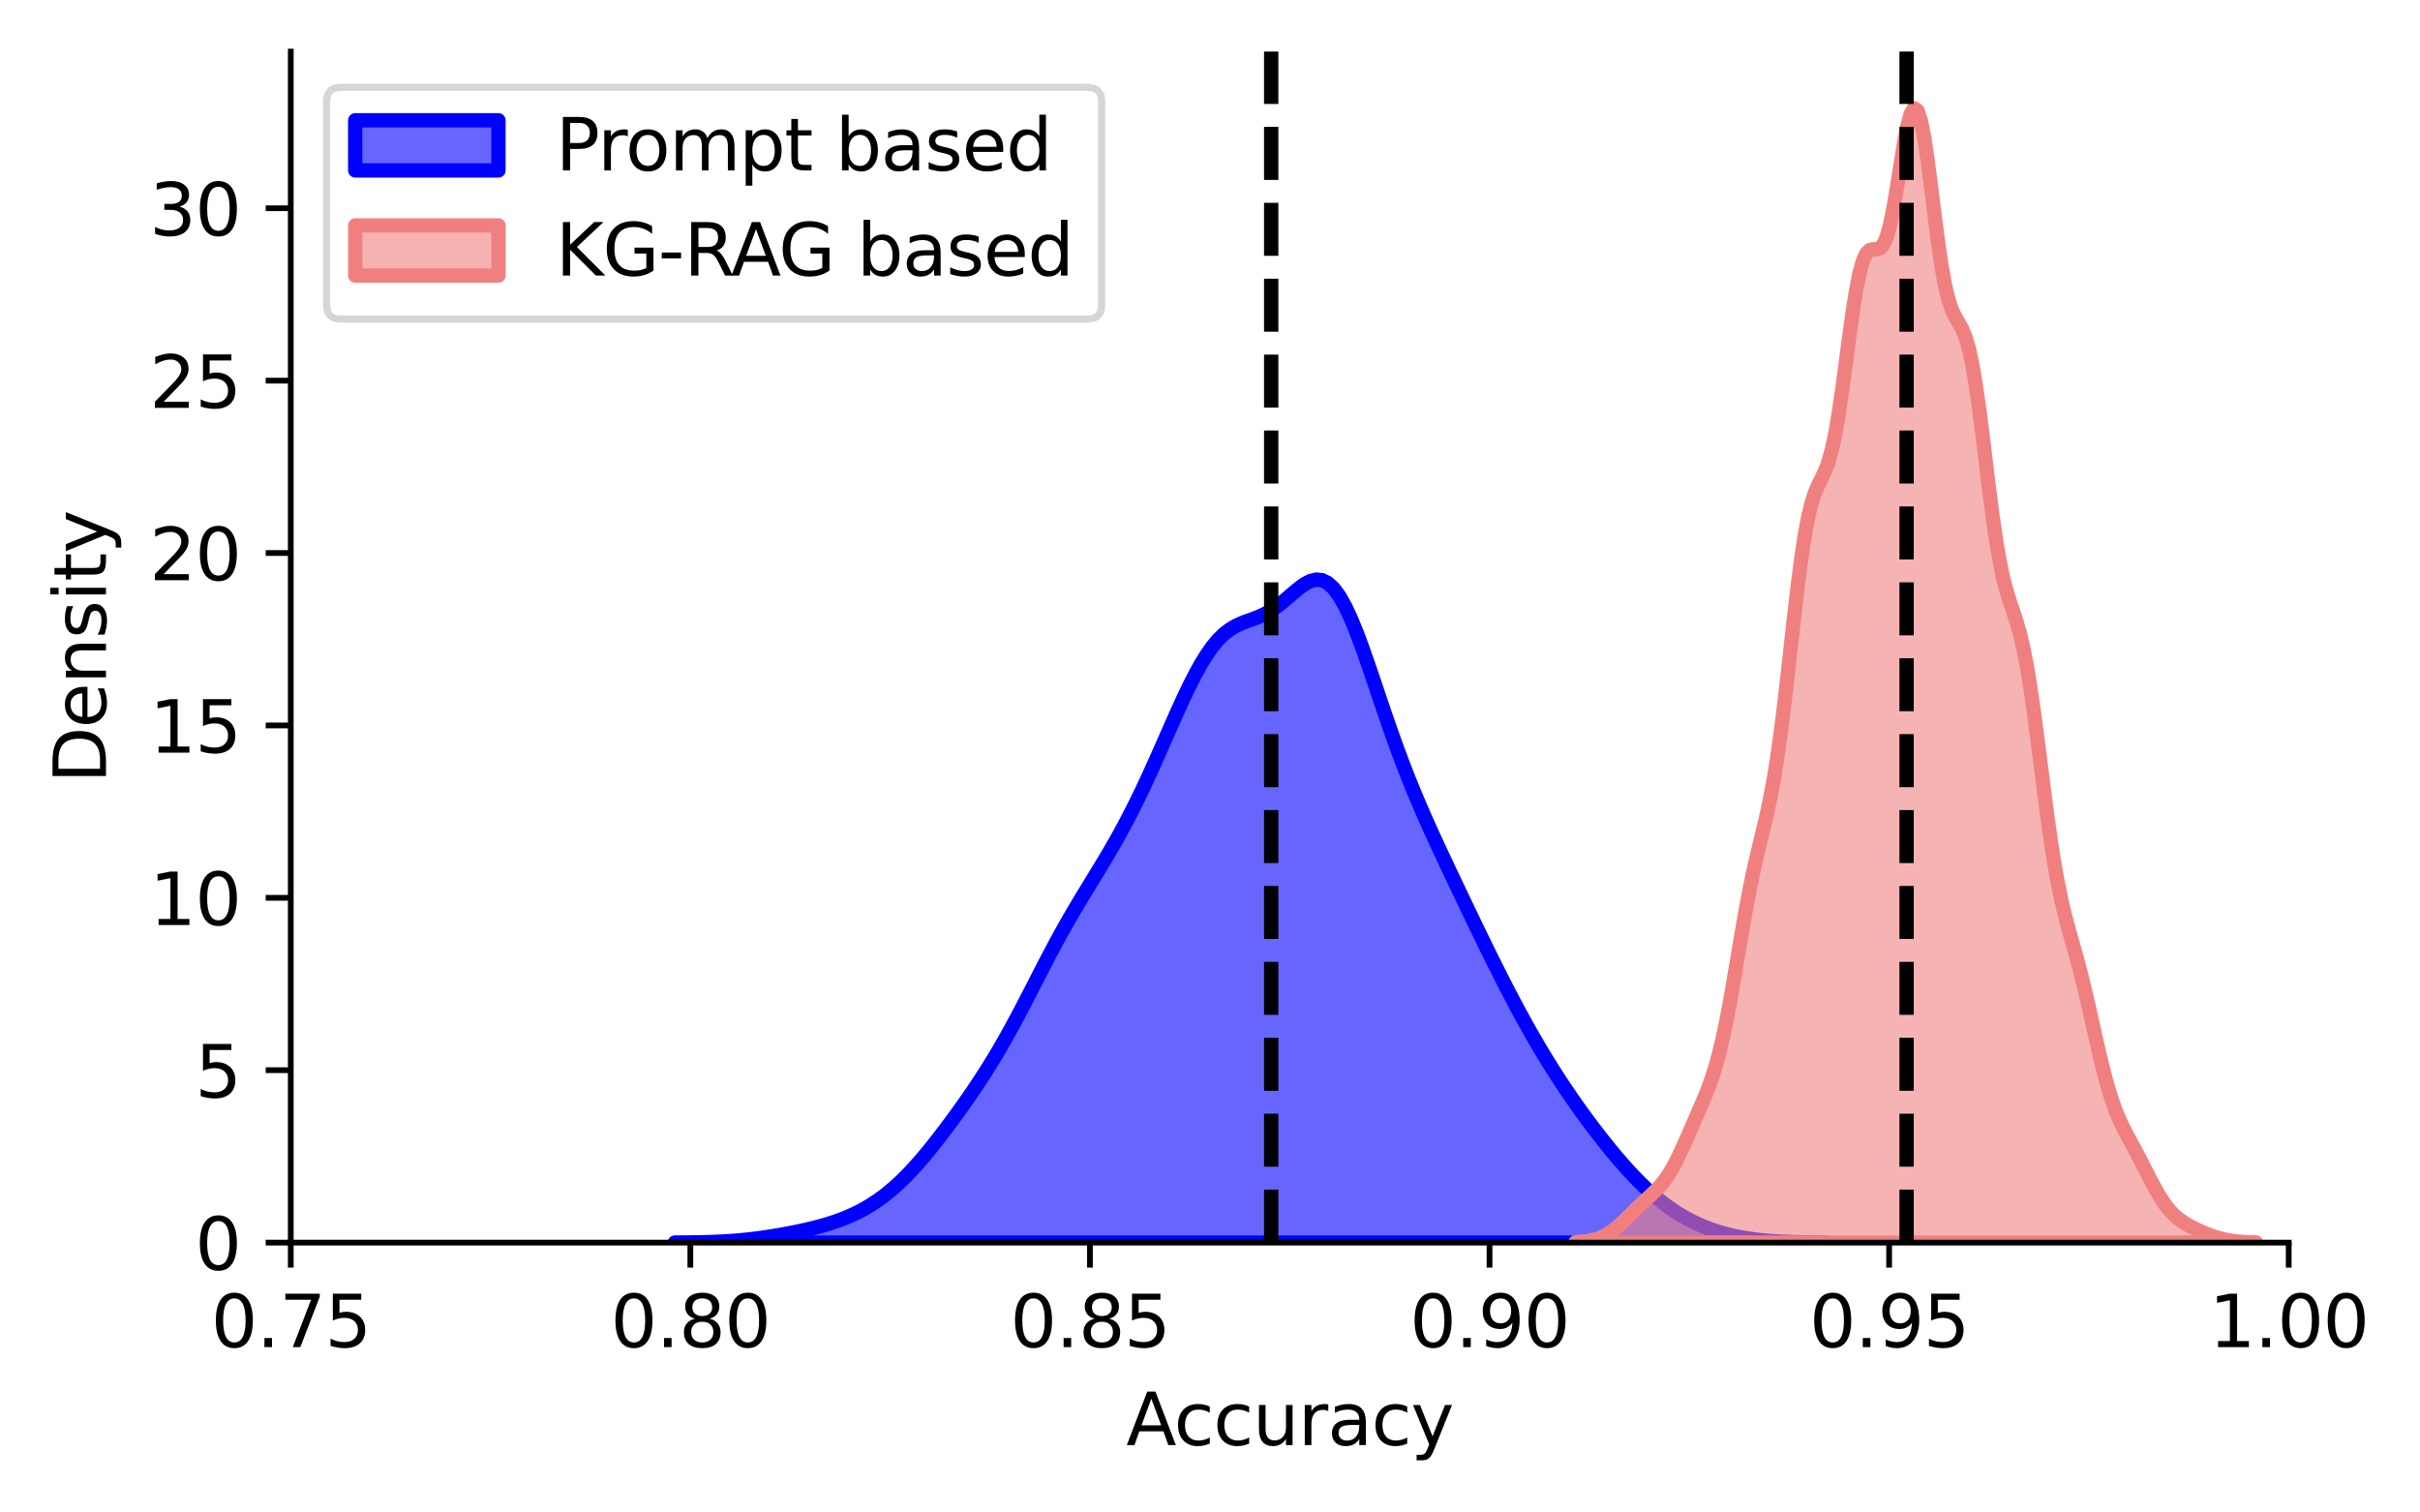 <?xml version="1.0" encoding="utf-8" standalone="no"?>
<!DOCTYPE svg PUBLIC "-//W3C//DTD SVG 1.1//EN"
  "http://www.w3.org/Graphics/SVG/1.1/DTD/svg11.dtd">
<svg xmlns:xlink="http://www.w3.org/1999/xlink" width="337.936pt" height="211.076pt" viewBox="0 0 337.936 211.076" xmlns="http://www.w3.org/2000/svg" version="1.1">
 <defs>
  <style type="text/css">*{stroke-linejoin: round; stroke-linecap: butt}</style>
 </defs>
 <g id="figure_1">
  <g id="patch_1">
   <path d="M 0 211.076 
L 337.936 211.076 
L 337.936 0 
L 0 0 
z
" style="fill: #ffffff"/>
  </g>
  <g id="axes_1">
   <g id="patch_2">
    <path d="M 40.603 173.52 
L 319.603 173.52 
L 319.603 7.2 
L 40.603 7.2 
z
" style="fill: #ffffff"/>
   </g>
   <g id="PolyCollection_1">
    <defs>
     <path id="m2d2197ce49" d="M 94.237 -37.565 
L 94.237 -37.556 
L 95.044 -37.556 
L 95.851 -37.556 
L 96.658 -37.556 
L 97.465 -37.556 
L 98.272 -37.556 
L 99.079 -37.556 
L 99.886 -37.556 
L 100.693 -37.556 
L 101.499 -37.556 
L 102.306 -37.556 
L 103.113 -37.556 
L 103.92 -37.556 
L 104.727 -37.556 
L 105.534 -37.556 
L 106.341 -37.556 
L 107.148 -37.556 
L 107.955 -37.556 
L 108.761 -37.556 
L 109.568 -37.556 
L 110.375 -37.556 
L 111.182 -37.556 
L 111.989 -37.556 
L 112.796 -37.556 
L 113.603 -37.556 
L 114.41 -37.556 
L 115.217 -37.556 
L 116.023 -37.556 
L 116.83 -37.556 
L 117.637 -37.556 
L 118.444 -37.556 
L 119.251 -37.556 
L 120.058 -37.556 
L 120.865 -37.556 
L 121.672 -37.556 
L 122.479 -37.556 
L 123.285 -37.556 
L 124.092 -37.556 
L 124.899 -37.556 
L 125.706 -37.556 
L 126.513 -37.556 
L 127.32 -37.556 
L 128.127 -37.556 
L 128.934 -37.556 
L 129.741 -37.556 
L 130.548 -37.556 
L 131.354 -37.556 
L 132.161 -37.556 
L 132.968 -37.556 
L 133.775 -37.556 
L 134.582 -37.556 
L 135.389 -37.556 
L 136.196 -37.556 
L 137.003 -37.556 
L 137.81 -37.556 
L 138.616 -37.556 
L 139.423 -37.556 
L 140.23 -37.556 
L 141.037 -37.556 
L 141.844 -37.556 
L 142.651 -37.556 
L 143.458 -37.556 
L 144.265 -37.556 
L 145.072 -37.556 
L 145.878 -37.556 
L 146.685 -37.556 
L 147.492 -37.556 
L 148.299 -37.556 
L 149.106 -37.556 
L 149.913 -37.556 
L 150.72 -37.556 
L 151.527 -37.556 
L 152.334 -37.556 
L 153.14 -37.556 
L 153.947 -37.556 
L 154.754 -37.556 
L 155.561 -37.556 
L 156.368 -37.556 
L 157.175 -37.556 
L 157.982 -37.556 
L 158.789 -37.556 
L 159.596 -37.556 
L 160.403 -37.556 
L 161.209 -37.556 
L 162.016 -37.556 
L 162.823 -37.556 
L 163.63 -37.556 
L 164.437 -37.556 
L 165.244 -37.556 
L 166.051 -37.556 
L 166.858 -37.556 
L 167.665 -37.556 
L 168.471 -37.556 
L 169.278 -37.556 
L 170.085 -37.556 
L 170.892 -37.556 
L 171.699 -37.556 
L 172.506 -37.556 
L 173.313 -37.556 
L 174.12 -37.556 
L 174.927 -37.556 
L 175.733 -37.556 
L 176.54 -37.556 
L 177.347 -37.556 
L 178.154 -37.556 
L 178.961 -37.556 
L 179.768 -37.556 
L 180.575 -37.556 
L 181.382 -37.556 
L 182.189 -37.556 
L 182.995 -37.556 
L 183.802 -37.556 
L 184.609 -37.556 
L 185.416 -37.556 
L 186.223 -37.556 
L 187.03 -37.556 
L 187.837 -37.556 
L 188.644 -37.556 
L 189.451 -37.556 
L 190.258 -37.556 
L 191.064 -37.556 
L 191.871 -37.556 
L 192.678 -37.556 
L 193.485 -37.556 
L 194.292 -37.556 
L 195.099 -37.556 
L 195.906 -37.556 
L 196.713 -37.556 
L 197.52 -37.556 
L 198.326 -37.556 
L 199.133 -37.556 
L 199.94 -37.556 
L 200.747 -37.556 
L 201.554 -37.556 
L 202.361 -37.556 
L 203.168 -37.556 
L 203.975 -37.556 
L 204.782 -37.556 
L 205.588 -37.556 
L 206.395 -37.556 
L 207.202 -37.556 
L 208.009 -37.556 
L 208.816 -37.556 
L 209.623 -37.556 
L 210.43 -37.556 
L 211.237 -37.556 
L 212.044 -37.556 
L 212.85 -37.556 
L 213.657 -37.556 
L 214.464 -37.556 
L 215.271 -37.556 
L 216.078 -37.556 
L 216.885 -37.556 
L 217.692 -37.556 
L 218.499 -37.556 
L 219.306 -37.556 
L 220.113 -37.556 
L 220.919 -37.556 
L 221.726 -37.556 
L 222.533 -37.556 
L 223.34 -37.556 
L 224.147 -37.556 
L 224.954 -37.556 
L 225.761 -37.556 
L 226.568 -37.556 
L 227.375 -37.556 
L 228.181 -37.556 
L 228.988 -37.556 
L 229.795 -37.556 
L 230.602 -37.556 
L 231.409 -37.556 
L 232.216 -37.556 
L 233.023 -37.556 
L 233.83 -37.556 
L 234.637 -37.556 
L 235.443 -37.556 
L 236.25 -37.556 
L 237.057 -37.556 
L 237.864 -37.556 
L 238.671 -37.556 
L 239.478 -37.556 
L 240.285 -37.556 
L 241.092 -37.556 
L 241.899 -37.556 
L 242.705 -37.556 
L 243.512 -37.556 
L 244.319 -37.556 
L 245.126 -37.556 
L 245.933 -37.556 
L 246.74 -37.556 
L 247.547 -37.556 
L 248.354 -37.556 
L 249.161 -37.556 
L 249.968 -37.556 
L 250.774 -37.556 
L 251.581 -37.556 
L 252.388 -37.556 
L 253.195 -37.556 
L 254.002 -37.556 
L 254.809 -37.556 
L 254.809 -37.565 
L 254.809 -37.565 
L 254.002 -37.569 
L 253.195 -37.576 
L 252.388 -37.585 
L 251.581 -37.598 
L 250.774 -37.616 
L 249.968 -37.639 
L 249.161 -37.67 
L 248.354 -37.709 
L 247.547 -37.759 
L 246.74 -37.82 
L 245.933 -37.896 
L 245.126 -37.987 
L 244.319 -38.096 
L 243.512 -38.223 
L 242.705 -38.372 
L 241.899 -38.544 
L 241.092 -38.74 
L 240.285 -38.963 
L 239.478 -39.214 
L 238.671 -39.497 
L 237.864 -39.812 
L 237.057 -40.163 
L 236.25 -40.55 
L 235.443 -40.977 
L 234.637 -41.444 
L 233.83 -41.954 
L 233.023 -42.508 
L 232.216 -43.107 
L 231.409 -43.753 
L 230.602 -44.444 
L 229.795 -45.181 
L 228.988 -45.962 
L 228.181 -46.786 
L 227.375 -47.651 
L 226.568 -48.554 
L 225.761 -49.49 
L 224.954 -50.459 
L 224.147 -51.456 
L 223.34 -52.481 
L 222.533 -53.531 
L 221.726 -54.607 
L 220.919 -55.709 
L 220.113 -56.838 
L 219.306 -57.996 
L 218.499 -59.185 
L 217.692 -60.406 
L 216.885 -61.661 
L 216.078 -62.952 
L 215.271 -64.281 
L 214.464 -65.647 
L 213.657 -67.052 
L 212.85 -68.496 
L 212.044 -69.976 
L 211.237 -71.49 
L 210.43 -73.037 
L 209.623 -74.613 
L 208.816 -76.215 
L 208.009 -77.839 
L 207.202 -79.482 
L 206.395 -81.141 
L 205.588 -82.813 
L 204.782 -84.494 
L 203.975 -86.184 
L 203.168 -87.88 
L 202.361 -89.584 
L 201.554 -91.298 
L 200.747 -93.029 
L 199.94 -94.784 
L 199.133 -96.576 
L 198.326 -98.418 
L 197.52 -100.324 
L 196.713 -102.307 
L 195.906 -104.375 
L 195.099 -106.535 
L 194.292 -108.783 
L 193.485 -111.107 
L 192.678 -113.484 
L 191.871 -115.882 
L 191.064 -118.257 
L 190.258 -120.557 
L 189.451 -122.722 
L 188.644 -124.693 
L 187.837 -126.413 
L 187.03 -127.836 
L 186.223 -128.926 
L 185.416 -129.668 
L 184.609 -130.065 
L 183.802 -130.143 
L 182.995 -129.942 
L 182.189 -129.519 
L 181.382 -128.939 
L 180.575 -128.266 
L 179.768 -127.564 
L 178.961 -126.884 
L 178.154 -126.267 
L 177.347 -125.735 
L 176.54 -125.293 
L 175.733 -124.93 
L 174.927 -124.622 
L 174.12 -124.333 
L 173.313 -124.02 
L 172.506 -123.64 
L 171.699 -123.153 
L 170.892 -122.524 
L 170.085 -121.73 
L 169.278 -120.76 
L 168.471 -119.611 
L 167.665 -118.294 
L 166.858 -116.826 
L 166.051 -115.232 
L 165.244 -113.538 
L 164.437 -111.772 
L 163.63 -109.96 
L 162.823 -108.127 
L 162.016 -106.296 
L 161.209 -104.484 
L 160.403 -102.708 
L 159.596 -100.978 
L 158.789 -99.304 
L 157.982 -97.691 
L 157.175 -96.139 
L 156.368 -94.647 
L 155.561 -93.21 
L 154.754 -91.82 
L 153.947 -90.467 
L 153.14 -89.139 
L 152.334 -87.822 
L 151.527 -86.504 
L 150.72 -85.172 
L 149.913 -83.813 
L 149.106 -82.42 
L 148.299 -80.987 
L 147.492 -79.512 
L 146.685 -77.999 
L 145.878 -76.455 
L 145.072 -74.89 
L 144.265 -73.316 
L 143.458 -71.747 
L 142.651 -70.194 
L 141.844 -68.671 
L 141.037 -67.185 
L 140.23 -65.742 
L 139.423 -64.347 
L 138.616 -63 
L 137.81 -61.7 
L 137.003 -60.442 
L 136.196 -59.224 
L 135.389 -58.039 
L 134.582 -56.884 
L 133.775 -55.754 
L 132.968 -54.647 
L 132.161 -53.562 
L 131.354 -52.501 
L 130.548 -51.465 
L 129.741 -50.458 
L 128.934 -49.486 
L 128.127 -48.552 
L 127.32 -47.663 
L 126.513 -46.821 
L 125.706 -46.029 
L 124.899 -45.29 
L 124.092 -44.605 
L 123.285 -43.972 
L 122.479 -43.392 
L 121.672 -42.861 
L 120.865 -42.377 
L 120.058 -41.937 
L 119.251 -41.539 
L 118.444 -41.178 
L 117.637 -40.85 
L 116.83 -40.554 
L 116.023 -40.284 
L 115.217 -40.038 
L 114.41 -39.812 
L 113.603 -39.603 
L 112.796 -39.409 
L 111.989 -39.227 
L 111.182 -39.057 
L 110.375 -38.896 
L 109.568 -38.744 
L 108.761 -38.6 
L 107.955 -38.465 
L 107.148 -38.339 
L 106.341 -38.222 
L 105.534 -38.116 
L 104.727 -38.02 
L 103.92 -37.935 
L 103.113 -37.86 
L 102.306 -37.797 
L 101.499 -37.743 
L 100.693 -37.699 
L 99.886 -37.663 
L 99.079 -37.635 
L 98.272 -37.613 
L 97.465 -37.597 
L 96.658 -37.585 
L 95.851 -37.576 
L 95.044 -37.569 
L 94.237 -37.565 
z
" style="stroke: #0000ff; stroke-width: 2"/>
    </defs>
    <g clip-path="url(#p4f4e36613e)">
     <use xlink:href="#m2d2197ce49" x="0" y="211.076" style="fill: #0000ff; fill-opacity: 0.6; stroke: #0000ff; stroke-width: 2"/>
    </g>
   </g>
   <g id="PolyCollection_2">
    <defs>
     <path id="mb4fa32315a" d="M 220.016 -37.612 
L 220.016 -37.556 
L 220.493 -37.556 
L 220.971 -37.556 
L 221.448 -37.556 
L 221.926 -37.556 
L 222.403 -37.556 
L 222.881 -37.556 
L 223.358 -37.556 
L 223.836 -37.556 
L 224.313 -37.556 
L 224.791 -37.556 
L 225.268 -37.556 
L 225.745 -37.556 
L 226.223 -37.556 
L 226.7 -37.556 
L 227.178 -37.556 
L 227.655 -37.556 
L 228.133 -37.556 
L 228.61 -37.556 
L 229.088 -37.556 
L 229.565 -37.556 
L 230.043 -37.556 
L 230.52 -37.556 
L 230.998 -37.556 
L 231.475 -37.556 
L 231.952 -37.556 
L 232.43 -37.556 
L 232.907 -37.556 
L 233.385 -37.556 
L 233.862 -37.556 
L 234.34 -37.556 
L 234.817 -37.556 
L 235.295 -37.556 
L 235.772 -37.556 
L 236.25 -37.556 
L 236.727 -37.556 
L 237.204 -37.556 
L 237.682 -37.556 
L 238.159 -37.556 
L 238.637 -37.556 
L 239.114 -37.556 
L 239.592 -37.556 
L 240.069 -37.556 
L 240.547 -37.556 
L 241.024 -37.556 
L 241.502 -37.556 
L 241.979 -37.556 
L 242.457 -37.556 
L 242.934 -37.556 
L 243.411 -37.556 
L 243.889 -37.556 
L 244.366 -37.556 
L 244.844 -37.556 
L 245.321 -37.556 
L 245.799 -37.556 
L 246.276 -37.556 
L 246.754 -37.556 
L 247.231 -37.556 
L 247.709 -37.556 
L 248.186 -37.556 
L 248.663 -37.556 
L 249.141 -37.556 
L 249.618 -37.556 
L 250.096 -37.556 
L 250.573 -37.556 
L 251.051 -37.556 
L 251.528 -37.556 
L 252.006 -37.556 
L 252.483 -37.556 
L 252.961 -37.556 
L 253.438 -37.556 
L 253.916 -37.556 
L 254.393 -37.556 
L 254.87 -37.556 
L 255.348 -37.556 
L 255.825 -37.556 
L 256.303 -37.556 
L 256.78 -37.556 
L 257.258 -37.556 
L 257.735 -37.556 
L 258.213 -37.556 
L 258.69 -37.556 
L 259.168 -37.556 
L 259.645 -37.556 
L 260.123 -37.556 
L 260.6 -37.556 
L 261.077 -37.556 
L 261.555 -37.556 
L 262.032 -37.556 
L 262.51 -37.556 
L 262.987 -37.556 
L 263.465 -37.556 
L 263.942 -37.556 
L 264.42 -37.556 
L 264.897 -37.556 
L 265.375 -37.556 
L 265.852 -37.556 
L 266.329 -37.556 
L 266.807 -37.556 
L 267.284 -37.556 
L 267.762 -37.556 
L 268.239 -37.556 
L 268.717 -37.556 
L 269.194 -37.556 
L 269.672 -37.556 
L 270.149 -37.556 
L 270.627 -37.556 
L 271.104 -37.556 
L 271.582 -37.556 
L 272.059 -37.556 
L 272.536 -37.556 
L 273.014 -37.556 
L 273.491 -37.556 
L 273.969 -37.556 
L 274.446 -37.556 
L 274.924 -37.556 
L 275.401 -37.556 
L 275.879 -37.556 
L 276.356 -37.556 
L 276.834 -37.556 
L 277.311 -37.556 
L 277.788 -37.556 
L 278.266 -37.556 
L 278.743 -37.556 
L 279.221 -37.556 
L 279.698 -37.556 
L 280.176 -37.556 
L 280.653 -37.556 
L 281.131 -37.556 
L 281.608 -37.556 
L 282.086 -37.556 
L 282.563 -37.556 
L 283.041 -37.556 
L 283.518 -37.556 
L 283.995 -37.556 
L 284.473 -37.556 
L 284.95 -37.556 
L 285.428 -37.556 
L 285.905 -37.556 
L 286.383 -37.556 
L 286.86 -37.556 
L 287.338 -37.556 
L 287.815 -37.556 
L 288.293 -37.556 
L 288.77 -37.556 
L 289.248 -37.556 
L 289.725 -37.556 
L 290.202 -37.556 
L 290.68 -37.556 
L 291.157 -37.556 
L 291.635 -37.556 
L 292.112 -37.556 
L 292.59 -37.556 
L 293.067 -37.556 
L 293.545 -37.556 
L 294.022 -37.556 
L 294.5 -37.556 
L 294.977 -37.556 
L 295.454 -37.556 
L 295.932 -37.556 
L 296.409 -37.556 
L 296.887 -37.556 
L 297.364 -37.556 
L 297.842 -37.556 
L 298.319 -37.556 
L 298.797 -37.556 
L 299.274 -37.556 
L 299.752 -37.556 
L 300.229 -37.556 
L 300.707 -37.556 
L 301.184 -37.556 
L 301.661 -37.556 
L 302.139 -37.556 
L 302.616 -37.556 
L 303.094 -37.556 
L 303.571 -37.556 
L 304.049 -37.556 
L 304.526 -37.556 
L 305.004 -37.556 
L 305.481 -37.556 
L 305.959 -37.556 
L 306.436 -37.556 
L 306.913 -37.556 
L 307.391 -37.556 
L 307.868 -37.556 
L 308.346 -37.556 
L 308.823 -37.556 
L 309.301 -37.556 
L 309.778 -37.556 
L 310.256 -37.556 
L 310.733 -37.556 
L 311.211 -37.556 
L 311.688 -37.556 
L 312.166 -37.556 
L 312.643 -37.556 
L 313.12 -37.556 
L 313.598 -37.556 
L 314.075 -37.556 
L 314.553 -37.556 
L 315.03 -37.556 
L 315.03 -37.577 
L 315.03 -37.577 
L 314.553 -37.588 
L 314.075 -37.602 
L 313.598 -37.623 
L 313.12 -37.651 
L 312.643 -37.688 
L 312.166 -37.736 
L 311.688 -37.798 
L 311.211 -37.874 
L 310.733 -37.967 
L 310.256 -38.077 
L 309.778 -38.205 
L 309.301 -38.351 
L 308.823 -38.514 
L 308.346 -38.693 
L 307.868 -38.885 
L 307.391 -39.089 
L 306.913 -39.305 
L 306.436 -39.533 
L 305.959 -39.775 
L 305.481 -40.036 
L 305.004 -40.323 
L 304.526 -40.645 
L 304.049 -41.014 
L 303.571 -41.441 
L 303.094 -41.935 
L 302.616 -42.506 
L 302.139 -43.157 
L 301.661 -43.888 
L 301.184 -44.692 
L 300.707 -45.556 
L 300.229 -46.464 
L 299.752 -47.396 
L 299.274 -48.333 
L 298.797 -49.259 
L 298.319 -50.165 
L 297.842 -51.053 
L 297.364 -51.932 
L 296.887 -52.827 
L 296.409 -53.77 
L 295.932 -54.799 
L 295.454 -55.953 
L 294.977 -57.265 
L 294.5 -58.76 
L 294.022 -60.443 
L 293.545 -62.304 
L 293.067 -64.311 
L 292.59 -66.416 
L 292.112 -68.563 
L 291.635 -70.692 
L 291.157 -72.748 
L 290.68 -74.698 
L 290.202 -76.532 
L 289.725 -78.267 
L 289.248 -79.955 
L 288.77 -81.67 
L 288.293 -83.503 
L 287.815 -85.549 
L 287.338 -87.889 
L 286.86 -90.577 
L 286.383 -93.63 
L 285.905 -97.016 
L 285.428 -100.658 
L 284.95 -104.436 
L 284.473 -108.206 
L 283.995 -111.817 
L 283.518 -115.129 
L 283.041 -118.041 
L 282.563 -120.505 
L 282.086 -122.534 
L 281.608 -124.21 
L 281.131 -125.666 
L 280.653 -127.077 
L 280.176 -128.628 
L 279.698 -130.49 
L 279.221 -132.79 
L 278.743 -135.592 
L 278.266 -138.879 
L 277.788 -142.558 
L 277.311 -146.467 
L 276.834 -150.4 
L 276.356 -154.137 
L 275.879 -157.477 
L 275.401 -160.275 
L 274.924 -162.462 
L 274.446 -164.061 
L 273.969 -165.189 
L 273.491 -166.038 
L 273.014 -166.849 
L 272.536 -167.872 
L 272.059 -169.33 
L 271.582 -171.373 
L 271.104 -174.059 
L 270.627 -177.331 
L 270.149 -181.023 
L 269.672 -184.876 
L 269.194 -188.575 
L 268.717 -191.789 
L 268.239 -194.222 
L 267.762 -195.649 
L 267.284 -195.956 
L 266.807 -195.154 
L 266.329 -193.375 
L 265.852 -190.86 
L 265.375 -187.916 
L 264.897 -184.88 
L 264.42 -182.063 
L 263.942 -179.714 
L 263.465 -177.982 
L 262.987 -176.9 
L 262.51 -176.385 
L 262.032 -176.258 
L 261.555 -176.271 
L 261.077 -176.155 
L 260.6 -175.657 
L 260.123 -174.585 
L 259.645 -172.83 
L 259.168 -170.39 
L 258.69 -167.358 
L 258.213 -163.914 
L 257.735 -160.288 
L 257.258 -156.727 
L 256.78 -153.455 
L 256.303 -150.641 
L 255.825 -148.369 
L 255.348 -146.635 
L 254.87 -145.345 
L 254.393 -144.33 
L 253.916 -143.381 
L 253.438 -142.272 
L 252.961 -140.802 
L 252.483 -138.817 
L 252.006 -136.237 
L 251.528 -133.06 
L 251.051 -129.361 
L 250.573 -125.28 
L 250.096 -120.994 
L 249.618 -116.698 
L 249.141 -112.57 
L 248.663 -108.753 
L 248.186 -105.338 
L 247.709 -102.353 
L 247.231 -99.769 
L 246.754 -97.507 
L 246.276 -95.456 
L 245.799 -93.493 
L 245.321 -91.5 
L 244.844 -89.383 
L 244.366 -87.083 
L 243.889 -84.583 
L 243.411 -81.904 
L 242.934 -79.102 
L 242.457 -76.254 
L 241.979 -73.446 
L 241.502 -70.761 
L 241.024 -68.266 
L 240.547 -66.009 
L 240.069 -64.007 
L 239.592 -62.255 
L 239.114 -60.725 
L 238.637 -59.374 
L 238.159 -58.153 
L 237.682 -57.013 
L 237.204 -55.914 
L 236.727 -54.827 
L 236.25 -53.738 
L 235.772 -52.644 
L 235.295 -51.559 
L 234.817 -50.498 
L 234.34 -49.486 
L 233.862 -48.54 
L 233.385 -47.678 
L 232.907 -46.905 
L 232.43 -46.224 
L 231.952 -45.625 
L 231.475 -45.095 
L 230.998 -44.615 
L 230.52 -44.167 
L 230.043 -43.732 
L 229.565 -43.298 
L 229.088 -42.853 
L 228.61 -42.395 
L 228.133 -41.924 
L 227.655 -41.446 
L 227.178 -40.969 
L 226.7 -40.503 
L 226.223 -40.058 
L 225.745 -39.644 
L 225.268 -39.267 
L 224.791 -38.933 
L 224.313 -38.644 
L 223.836 -38.4 
L 223.358 -38.198 
L 222.881 -38.035 
L 222.403 -37.907 
L 221.926 -37.808 
L 221.448 -37.734 
L 220.971 -37.679 
L 220.493 -37.64 
L 220.016 -37.612 
z
" style="stroke: #f08080; stroke-width: 2"/>
    </defs>
    <g clip-path="url(#p4f4e36613e)">
     <use xlink:href="#mb4fa32315a" x="0" y="211.076" style="fill: #f08080; fill-opacity: 0.6; stroke: #f08080; stroke-width: 2"/>
    </g>
   </g>
   <g id="matplotlib.axis_1">
    <g id="xtick_1">
     <g id="line2d_1">
      <defs>
       <path id="mfc288a2324" d="M 0 0 
L 0 3.5 
" style="stroke: #000000; stroke-width: 0.8"/>
      </defs>
      <g>
       <use xlink:href="#mfc288a2324" x="40.603" y="173.52" style="stroke: #000000; stroke-width: 0.8"/>
      </g>
     </g>
     <g id="text_1">
      <!-- 0.75 -->
      <g transform="translate(29.47 188.118) scale(0.1 -0.1)">
       <defs>
        <path id="DejaVuSans-30" d="M 2034 4250 
Q 1547 4250 1301 3770 
Q 1056 3291 1056 2328 
Q 1056 1369 1301 889 
Q 1547 409 2034 409 
Q 2525 409 2770 889 
Q 3016 1369 3016 2328 
Q 3016 3291 2770 3770 
Q 2525 4250 2034 4250 
z
M 2034 4750 
Q 2819 4750 3233 4129 
Q 3647 3509 3647 2328 
Q 3647 1150 3233 529 
Q 2819 -91 2034 -91 
Q 1250 -91 836 529 
Q 422 1150 422 2328 
Q 422 3509 836 4129 
Q 1250 4750 2034 4750 
z
" transform="scale(0.016)"/>
        <path id="DejaVuSans-2e" d="M 684 794 
L 1344 794 
L 1344 0 
L 684 0 
L 684 794 
z
" transform="scale(0.016)"/>
        <path id="DejaVuSans-37" d="M 525 4666 
L 3525 4666 
L 3525 4397 
L 1831 0 
L 1172 0 
L 2766 4134 
L 525 4134 
L 525 4666 
z
" transform="scale(0.016)"/>
        <path id="DejaVuSans-35" d="M 691 4666 
L 3169 4666 
L 3169 4134 
L 1269 4134 
L 1269 2991 
Q 1406 3038 1543 3061 
Q 1681 3084 1819 3084 
Q 2600 3084 3056 2656 
Q 3513 2228 3513 1497 
Q 3513 744 3044 326 
Q 2575 -91 1722 -91 
Q 1428 -91 1123 -41 
Q 819 9 494 109 
L 494 744 
Q 775 591 1075 516 
Q 1375 441 1709 441 
Q 2250 441 2565 725 
Q 2881 1009 2881 1497 
Q 2881 1984 2565 2268 
Q 2250 2553 1709 2553 
Q 1456 2553 1204 2497 
Q 953 2441 691 2322 
L 691 4666 
z
" transform="scale(0.016)"/>
       </defs>
       <use xlink:href="#DejaVuSans-30"/>
       <use xlink:href="#DejaVuSans-2e" x="63.623"/>
       <use xlink:href="#DejaVuSans-37" x="95.41"/>
       <use xlink:href="#DejaVuSans-35" x="159.033"/>
      </g>
     </g>
    </g>
    <g id="xtick_2">
     <g id="line2d_2">
      <g>
       <use xlink:href="#mfc288a2324" x="96.403" y="173.52" style="stroke: #000000; stroke-width: 0.8"/>
      </g>
     </g>
     <g id="text_2">
      <!-- 0.80 -->
      <g transform="translate(85.27 188.118) scale(0.1 -0.1)">
       <defs>
        <path id="DejaVuSans-38" d="M 2034 2216 
Q 1584 2216 1326 1975 
Q 1069 1734 1069 1313 
Q 1069 891 1326 650 
Q 1584 409 2034 409 
Q 2484 409 2743 651 
Q 3003 894 3003 1313 
Q 3003 1734 2745 1975 
Q 2488 2216 2034 2216 
z
M 1403 2484 
Q 997 2584 770 2862 
Q 544 3141 544 3541 
Q 544 4100 942 4425 
Q 1341 4750 2034 4750 
Q 2731 4750 3128 4425 
Q 3525 4100 3525 3541 
Q 3525 3141 3298 2862 
Q 3072 2584 2669 2484 
Q 3125 2378 3379 2068 
Q 3634 1759 3634 1313 
Q 3634 634 3220 271 
Q 2806 -91 2034 -91 
Q 1263 -91 848 271 
Q 434 634 434 1313 
Q 434 1759 690 2068 
Q 947 2378 1403 2484 
z
M 1172 3481 
Q 1172 3119 1398 2916 
Q 1625 2713 2034 2713 
Q 2441 2713 2670 2916 
Q 2900 3119 2900 3481 
Q 2900 3844 2670 4047 
Q 2441 4250 2034 4250 
Q 1625 4250 1398 4047 
Q 1172 3844 1172 3481 
z
" transform="scale(0.016)"/>
       </defs>
       <use xlink:href="#DejaVuSans-30"/>
       <use xlink:href="#DejaVuSans-2e" x="63.623"/>
       <use xlink:href="#DejaVuSans-38" x="95.41"/>
       <use xlink:href="#DejaVuSans-30" x="159.033"/>
      </g>
     </g>
    </g>
    <g id="xtick_3">
     <g id="line2d_3">
      <g>
       <use xlink:href="#mfc288a2324" x="152.203" y="173.52" style="stroke: #000000; stroke-width: 0.8"/>
      </g>
     </g>
     <g id="text_3">
      <!-- 0.85 -->
      <g transform="translate(141.07 188.118) scale(0.1 -0.1)">
       <use xlink:href="#DejaVuSans-30"/>
       <use xlink:href="#DejaVuSans-2e" x="63.623"/>
       <use xlink:href="#DejaVuSans-38" x="95.41"/>
       <use xlink:href="#DejaVuSans-35" x="159.033"/>
      </g>
     </g>
    </g>
    <g id="xtick_4">
     <g id="line2d_4">
      <g>
       <use xlink:href="#mfc288a2324" x="208.003" y="173.52" style="stroke: #000000; stroke-width: 0.8"/>
      </g>
     </g>
     <g id="text_4">
      <!-- 0.90 -->
      <g transform="translate(196.87 188.118) scale(0.1 -0.1)">
       <defs>
        <path id="DejaVuSans-39" d="M 703 97 
L 703 672 
Q 941 559 1184 500 
Q 1428 441 1663 441 
Q 2288 441 2617 861 
Q 2947 1281 2994 2138 
Q 2813 1869 2534 1725 
Q 2256 1581 1919 1581 
Q 1219 1581 811 2004 
Q 403 2428 403 3163 
Q 403 3881 828 4315 
Q 1253 4750 1959 4750 
Q 2769 4750 3195 4129 
Q 3622 3509 3622 2328 
Q 3622 1225 3098 567 
Q 2575 -91 1691 -91 
Q 1453 -91 1209 -44 
Q 966 3 703 97 
z
M 1959 2075 
Q 2384 2075 2632 2365 
Q 2881 2656 2881 3163 
Q 2881 3666 2632 3958 
Q 2384 4250 1959 4250 
Q 1534 4250 1286 3958 
Q 1038 3666 1038 3163 
Q 1038 2656 1286 2365 
Q 1534 2075 1959 2075 
z
" transform="scale(0.016)"/>
       </defs>
       <use xlink:href="#DejaVuSans-30"/>
       <use xlink:href="#DejaVuSans-2e" x="63.623"/>
       <use xlink:href="#DejaVuSans-39" x="95.41"/>
       <use xlink:href="#DejaVuSans-30" x="159.033"/>
      </g>
     </g>
    </g>
    <g id="xtick_5">
     <g id="line2d_5">
      <g>
       <use xlink:href="#mfc288a2324" x="263.803" y="173.52" style="stroke: #000000; stroke-width: 0.8"/>
      </g>
     </g>
     <g id="text_5">
      <!-- 0.95 -->
      <g transform="translate(252.67 188.118) scale(0.1 -0.1)">
       <use xlink:href="#DejaVuSans-30"/>
       <use xlink:href="#DejaVuSans-2e" x="63.623"/>
       <use xlink:href="#DejaVuSans-39" x="95.41"/>
       <use xlink:href="#DejaVuSans-35" x="159.033"/>
      </g>
     </g>
    </g>
    <g id="xtick_6">
     <g id="line2d_6">
      <g>
       <use xlink:href="#mfc288a2324" x="319.603" y="173.52" style="stroke: #000000; stroke-width: 0.8"/>
      </g>
     </g>
     <g id="text_6">
      <!-- 1.00 -->
      <g transform="translate(308.47 188.118) scale(0.1 -0.1)">
       <defs>
        <path id="DejaVuSans-31" d="M 794 531 
L 1825 531 
L 1825 4091 
L 703 3866 
L 703 4441 
L 1819 4666 
L 2450 4666 
L 2450 531 
L 3481 531 
L 3481 0 
L 794 0 
L 794 531 
z
" transform="scale(0.016)"/>
       </defs>
       <use xlink:href="#DejaVuSans-31"/>
       <use xlink:href="#DejaVuSans-2e" x="63.623"/>
       <use xlink:href="#DejaVuSans-30" x="95.41"/>
       <use xlink:href="#DejaVuSans-30" x="159.033"/>
      </g>
     </g>
    </g>
    <g id="text_7">
     <!-- Accuracy -->
     <g transform="translate(157.275 201.797) scale(0.1 -0.1)">
      <defs>
       <path id="DejaVuSans-41" d="M 2188 4044 
L 1331 1722 
L 3047 1722 
L 2188 4044 
z
M 1831 4666 
L 2547 4666 
L 4325 0 
L 3669 0 
L 3244 1197 
L 1141 1197 
L 716 0 
L 50 0 
L 1831 4666 
z
" transform="scale(0.016)"/>
       <path id="DejaVuSans-63" d="M 3122 3366 
L 3122 2828 
Q 2878 2963 2633 3030 
Q 2388 3097 2138 3097 
Q 1578 3097 1268 2742 
Q 959 2388 959 1747 
Q 959 1106 1268 751 
Q 1578 397 2138 397 
Q 2388 397 2633 464 
Q 2878 531 3122 666 
L 3122 134 
Q 2881 22 2623 -34 
Q 2366 -91 2075 -91 
Q 1284 -91 818 406 
Q 353 903 353 1747 
Q 353 2603 823 3093 
Q 1294 3584 2113 3584 
Q 2378 3584 2631 3529 
Q 2884 3475 3122 3366 
z
" transform="scale(0.016)"/>
       <path id="DejaVuSans-75" d="M 544 1381 
L 544 3500 
L 1119 3500 
L 1119 1403 
Q 1119 906 1312 657 
Q 1506 409 1894 409 
Q 2359 409 2629 706 
Q 2900 1003 2900 1516 
L 2900 3500 
L 3475 3500 
L 3475 0 
L 2900 0 
L 2900 538 
Q 2691 219 2414 64 
Q 2138 -91 1772 -91 
Q 1169 -91 856 284 
Q 544 659 544 1381 
z
M 1991 3584 
L 1991 3584 
z
" transform="scale(0.016)"/>
       <path id="DejaVuSans-72" d="M 2631 2963 
Q 2534 3019 2420 3045 
Q 2306 3072 2169 3072 
Q 1681 3072 1420 2755 
Q 1159 2438 1159 1844 
L 1159 0 
L 581 0 
L 581 3500 
L 1159 3500 
L 1159 2956 
Q 1341 3275 1631 3429 
Q 1922 3584 2338 3584 
Q 2397 3584 2469 3576 
Q 2541 3569 2628 3553 
L 2631 2963 
z
" transform="scale(0.016)"/>
       <path id="DejaVuSans-61" d="M 2194 1759 
Q 1497 1759 1228 1600 
Q 959 1441 959 1056 
Q 959 750 1161 570 
Q 1363 391 1709 391 
Q 2188 391 2477 730 
Q 2766 1069 2766 1631 
L 2766 1759 
L 2194 1759 
z
M 3341 1997 
L 3341 0 
L 2766 0 
L 2766 531 
Q 2569 213 2275 61 
Q 1981 -91 1556 -91 
Q 1019 -91 701 211 
Q 384 513 384 1019 
Q 384 1609 779 1909 
Q 1175 2209 1959 2209 
L 2766 2209 
L 2766 2266 
Q 2766 2663 2505 2880 
Q 2244 3097 1772 3097 
Q 1472 3097 1187 3025 
Q 903 2953 641 2809 
L 641 3341 
Q 956 3463 1253 3523 
Q 1550 3584 1831 3584 
Q 2591 3584 2966 3190 
Q 3341 2797 3341 1997 
z
" transform="scale(0.016)"/>
       <path id="DejaVuSans-79" d="M 2059 -325 
Q 1816 -950 1584 -1140 
Q 1353 -1331 966 -1331 
L 506 -1331 
L 506 -850 
L 844 -850 
Q 1081 -850 1212 -737 
Q 1344 -625 1503 -206 
L 1606 56 
L 191 3500 
L 800 3500 
L 1894 763 
L 2988 3500 
L 3597 3500 
L 2059 -325 
z
" transform="scale(0.016)"/>
      </defs>
      <use xlink:href="#DejaVuSans-41"/>
      <use xlink:href="#DejaVuSans-63" x="66.658"/>
      <use xlink:href="#DejaVuSans-63" x="121.639"/>
      <use xlink:href="#DejaVuSans-75" x="176.619"/>
      <use xlink:href="#DejaVuSans-72" x="239.998"/>
      <use xlink:href="#DejaVuSans-61" x="281.111"/>
      <use xlink:href="#DejaVuSans-63" x="342.391"/>
      <use xlink:href="#DejaVuSans-79" x="397.371"/>
     </g>
    </g>
   </g>
   <g id="matplotlib.axis_2">
    <g id="ytick_1">
     <g id="line2d_7">
      <defs>
       <path id="mb6ad2fd1c2" d="M 0 0 
L -3.5 0 
" style="stroke: #000000; stroke-width: 0.8"/>
      </defs>
      <g>
       <use xlink:href="#mb6ad2fd1c2" x="40.603" y="173.52" style="stroke: #000000; stroke-width: 0.8"/>
      </g>
     </g>
     <g id="text_8">
      <!-- 0 -->
      <g transform="translate(27.241 177.319) scale(0.1 -0.1)">
       <use xlink:href="#DejaVuSans-30"/>
      </g>
     </g>
    </g>
    <g id="ytick_2">
     <g id="line2d_8">
      <g>
       <use xlink:href="#mb6ad2fd1c2" x="40.603" y="149.447" style="stroke: #000000; stroke-width: 0.8"/>
      </g>
     </g>
     <g id="text_9">
      <!-- 5 -->
      <g transform="translate(27.241 153.246) scale(0.1 -0.1)">
       <use xlink:href="#DejaVuSans-35"/>
      </g>
     </g>
    </g>
    <g id="ytick_3">
     <g id="line2d_9">
      <g>
       <use xlink:href="#mb6ad2fd1c2" x="40.603" y="125.374" style="stroke: #000000; stroke-width: 0.8"/>
      </g>
     </g>
     <g id="text_10">
      <!-- 10 -->
      <g transform="translate(20.878 129.173) scale(0.1 -0.1)">
       <use xlink:href="#DejaVuSans-31"/>
       <use xlink:href="#DejaVuSans-30" x="63.623"/>
      </g>
     </g>
    </g>
    <g id="ytick_4">
     <g id="line2d_10">
      <g>
       <use xlink:href="#mb6ad2fd1c2" x="40.603" y="101.301" style="stroke: #000000; stroke-width: 0.8"/>
      </g>
     </g>
     <g id="text_11">
      <!-- 15 -->
      <g transform="translate(20.878 105.1) scale(0.1 -0.1)">
       <use xlink:href="#DejaVuSans-31"/>
       <use xlink:href="#DejaVuSans-35" x="63.623"/>
      </g>
     </g>
    </g>
    <g id="ytick_5">
     <g id="line2d_11">
      <g>
       <use xlink:href="#mb6ad2fd1c2" x="40.603" y="77.228" style="stroke: #000000; stroke-width: 0.8"/>
      </g>
     </g>
     <g id="text_12">
      <!-- 20 -->
      <g transform="translate(20.878 81.027) scale(0.1 -0.1)">
       <defs>
        <path id="DejaVuSans-32" d="M 1228 531 
L 3431 531 
L 3431 0 
L 469 0 
L 469 531 
Q 828 903 1448 1529 
Q 2069 2156 2228 2338 
Q 2531 2678 2651 2914 
Q 2772 3150 2772 3378 
Q 2772 3750 2511 3984 
Q 2250 4219 1831 4219 
Q 1534 4219 1204 4116 
Q 875 4013 500 3803 
L 500 4441 
Q 881 4594 1212 4672 
Q 1544 4750 1819 4750 
Q 2544 4750 2975 4387 
Q 3406 4025 3406 3419 
Q 3406 3131 3298 2873 
Q 3191 2616 2906 2266 
Q 2828 2175 2409 1742 
Q 1991 1309 1228 531 
z
" transform="scale(0.016)"/>
       </defs>
       <use xlink:href="#DejaVuSans-32"/>
       <use xlink:href="#DejaVuSans-30" x="63.623"/>
      </g>
     </g>
    </g>
    <g id="ytick_6">
     <g id="line2d_12">
      <g>
       <use xlink:href="#mb6ad2fd1c2" x="40.603" y="53.154" style="stroke: #000000; stroke-width: 0.8"/>
      </g>
     </g>
     <g id="text_13">
      <!-- 25 -->
      <g transform="translate(20.878 56.954) scale(0.1 -0.1)">
       <use xlink:href="#DejaVuSans-32"/>
       <use xlink:href="#DejaVuSans-35" x="63.623"/>
      </g>
     </g>
    </g>
    <g id="ytick_7">
     <g id="line2d_13">
      <g>
       <use xlink:href="#mb6ad2fd1c2" x="40.603" y="29.081" style="stroke: #000000; stroke-width: 0.8"/>
      </g>
     </g>
     <g id="text_14">
      <!-- 30 -->
      <g transform="translate(20.878 32.881) scale(0.1 -0.1)">
       <defs>
        <path id="DejaVuSans-33" d="M 2597 2516 
Q 3050 2419 3304 2112 
Q 3559 1806 3559 1356 
Q 3559 666 3084 287 
Q 2609 -91 1734 -91 
Q 1441 -91 1130 -33 
Q 819 25 488 141 
L 488 750 
Q 750 597 1062 519 
Q 1375 441 1716 441 
Q 2309 441 2620 675 
Q 2931 909 2931 1356 
Q 2931 1769 2642 2001 
Q 2353 2234 1838 2234 
L 1294 2234 
L 1294 2753 
L 1863 2753 
Q 2328 2753 2575 2939 
Q 2822 3125 2822 3475 
Q 2822 3834 2567 4026 
Q 2313 4219 1838 4219 
Q 1578 4219 1281 4162 
Q 984 4106 628 3988 
L 628 4550 
Q 988 4650 1302 4700 
Q 1616 4750 1894 4750 
Q 2613 4750 3031 4423 
Q 3450 4097 3450 3541 
Q 3450 3153 3228 2886 
Q 3006 2619 2597 2516 
z
" transform="scale(0.016)"/>
       </defs>
       <use xlink:href="#DejaVuSans-33"/>
       <use xlink:href="#DejaVuSans-30" x="63.623"/>
      </g>
     </g>
    </g>
    <g id="text_15">
     <!-- Density -->
     <g transform="translate(14.798 109.369) rotate(-90) scale(0.1 -0.1)">
      <defs>
       <path id="DejaVuSans-44" d="M 1259 4147 
L 1259 519 
L 2022 519 
Q 2988 519 3436 956 
Q 3884 1394 3884 2338 
Q 3884 3275 3436 3711 
Q 2988 4147 2022 4147 
L 1259 4147 
z
M 628 4666 
L 1925 4666 
Q 3281 4666 3915 4102 
Q 4550 3538 4550 2338 
Q 4550 1131 3912 565 
Q 3275 0 1925 0 
L 628 0 
L 628 4666 
z
" transform="scale(0.016)"/>
       <path id="DejaVuSans-65" d="M 3597 1894 
L 3597 1613 
L 953 1613 
Q 991 1019 1311 708 
Q 1631 397 2203 397 
Q 2534 397 2845 478 
Q 3156 559 3463 722 
L 3463 178 
Q 3153 47 2828 -22 
Q 2503 -91 2169 -91 
Q 1331 -91 842 396 
Q 353 884 353 1716 
Q 353 2575 817 3079 
Q 1281 3584 2069 3584 
Q 2775 3584 3186 3129 
Q 3597 2675 3597 1894 
z
M 3022 2063 
Q 3016 2534 2758 2815 
Q 2500 3097 2075 3097 
Q 1594 3097 1305 2825 
Q 1016 2553 972 2059 
L 3022 2063 
z
" transform="scale(0.016)"/>
       <path id="DejaVuSans-6e" d="M 3513 2113 
L 3513 0 
L 2938 0 
L 2938 2094 
Q 2938 2591 2744 2837 
Q 2550 3084 2163 3084 
Q 1697 3084 1428 2787 
Q 1159 2491 1159 1978 
L 1159 0 
L 581 0 
L 581 3500 
L 1159 3500 
L 1159 2956 
Q 1366 3272 1645 3428 
Q 1925 3584 2291 3584 
Q 2894 3584 3203 3211 
Q 3513 2838 3513 2113 
z
" transform="scale(0.016)"/>
       <path id="DejaVuSans-73" d="M 2834 3397 
L 2834 2853 
Q 2591 2978 2328 3040 
Q 2066 3103 1784 3103 
Q 1356 3103 1142 2972 
Q 928 2841 928 2578 
Q 928 2378 1081 2264 
Q 1234 2150 1697 2047 
L 1894 2003 
Q 2506 1872 2764 1633 
Q 3022 1394 3022 966 
Q 3022 478 2636 193 
Q 2250 -91 1575 -91 
Q 1294 -91 989 -36 
Q 684 19 347 128 
L 347 722 
Q 666 556 975 473 
Q 1284 391 1588 391 
Q 1994 391 2212 530 
Q 2431 669 2431 922 
Q 2431 1156 2273 1281 
Q 2116 1406 1581 1522 
L 1381 1569 
Q 847 1681 609 1914 
Q 372 2147 372 2553 
Q 372 3047 722 3315 
Q 1072 3584 1716 3584 
Q 2034 3584 2315 3537 
Q 2597 3491 2834 3397 
z
" transform="scale(0.016)"/>
       <path id="DejaVuSans-69" d="M 603 3500 
L 1178 3500 
L 1178 0 
L 603 0 
L 603 3500 
z
M 603 4863 
L 1178 4863 
L 1178 4134 
L 603 4134 
L 603 4863 
z
" transform="scale(0.016)"/>
       <path id="DejaVuSans-74" d="M 1172 4494 
L 1172 3500 
L 2356 3500 
L 2356 3053 
L 1172 3053 
L 1172 1153 
Q 1172 725 1289 603 
Q 1406 481 1766 481 
L 2356 481 
L 2356 0 
L 1766 0 
Q 1100 0 847 248 
Q 594 497 594 1153 
L 594 3053 
L 172 3053 
L 172 3500 
L 594 3500 
L 594 4494 
L 1172 4494 
z
" transform="scale(0.016)"/>
      </defs>
      <use xlink:href="#DejaVuSans-44"/>
      <use xlink:href="#DejaVuSans-65" x="77.002"/>
      <use xlink:href="#DejaVuSans-6e" x="138.525"/>
      <use xlink:href="#DejaVuSans-73" x="201.904"/>
      <use xlink:href="#DejaVuSans-69" x="254.004"/>
      <use xlink:href="#DejaVuSans-74" x="281.787"/>
      <use xlink:href="#DejaVuSans-79" x="320.996"/>
     </g>
    </g>
   </g>
   <g id="line2d_14">
    <path d="M 177.514 173.52 
L 177.514 7.2 
" clip-path="url(#p4f4e36613e)" style="fill: none; stroke-dasharray: 7.4,3.2; stroke-dashoffset: 0; stroke: #000000; stroke-width: 2"/>
   </g>
   <g id="line2d_15">
    <path d="M 266.243 173.52 
L 266.243 7.2 
" clip-path="url(#p4f4e36613e)" style="fill: none; stroke-dasharray: 7.4,3.2; stroke-dashoffset: 0; stroke: #000000; stroke-width: 2"/>
   </g>
   <g id="patch_3">
    <path d="M 40.603 173.52 
L 40.603 7.2 
" style="fill: none; stroke: #000000; stroke-width: 0.8; stroke-linejoin: miter; stroke-linecap: square"/>
   </g>
   <g id="patch_4">
    <path d="M 40.603 173.52 
L 319.603 173.52 
" style="fill: none; stroke: #000000; stroke-width: 0.8; stroke-linejoin: miter; stroke-linecap: square"/>
   </g>
   <g id="legend_1">
    <g id="patch_5">
     <path d="M 47.603 44.556 
L 151.845 44.556 
Q 153.845 44.556 153.845 42.556 
L 153.845 14.2 
Q 153.845 12.2 151.845 12.2 
L 47.603 12.2 
Q 45.603 12.2 45.603 14.2 
L 45.603 42.556 
Q 45.603 44.556 47.603 44.556 
z
" style="fill: #ffffff; opacity: 0.8; stroke: #cccccc; stroke-linejoin: miter"/>
    </g>
    <g id="patch_6">
     <path d="M 49.603 23.798 
L 69.603 23.798 
L 69.603 16.798 
L 49.603 16.798 
z
" style="fill: #0000ff; fill-opacity: 0.6; stroke: #0000ff; stroke-width: 2; stroke-linejoin: miter"/>
    </g>
    <g id="text_16">
     <!-- Prompt based -->
     <g transform="translate(77.603 23.798) scale(0.1 -0.1)">
      <defs>
       <path id="DejaVuSans-50" d="M 1259 4147 
L 1259 2394 
L 2053 2394 
Q 2494 2394 2734 2622 
Q 2975 2850 2975 3272 
Q 2975 3691 2734 3919 
Q 2494 4147 2053 4147 
L 1259 4147 
z
M 628 4666 
L 2053 4666 
Q 2838 4666 3239 4311 
Q 3641 3956 3641 3272 
Q 3641 2581 3239 2228 
Q 2838 1875 2053 1875 
L 1259 1875 
L 1259 0 
L 628 0 
L 628 4666 
z
" transform="scale(0.016)"/>
       <path id="DejaVuSans-6f" d="M 1959 3097 
Q 1497 3097 1228 2736 
Q 959 2375 959 1747 
Q 959 1119 1226 758 
Q 1494 397 1959 397 
Q 2419 397 2687 759 
Q 2956 1122 2956 1747 
Q 2956 2369 2687 2733 
Q 2419 3097 1959 3097 
z
M 1959 3584 
Q 2709 3584 3137 3096 
Q 3566 2609 3566 1747 
Q 3566 888 3137 398 
Q 2709 -91 1959 -91 
Q 1206 -91 779 398 
Q 353 888 353 1747 
Q 353 2609 779 3096 
Q 1206 3584 1959 3584 
z
" transform="scale(0.016)"/>
       <path id="DejaVuSans-6d" d="M 3328 2828 
Q 3544 3216 3844 3400 
Q 4144 3584 4550 3584 
Q 5097 3584 5394 3201 
Q 5691 2819 5691 2113 
L 5691 0 
L 5113 0 
L 5113 2094 
Q 5113 2597 4934 2840 
Q 4756 3084 4391 3084 
Q 3944 3084 3684 2787 
Q 3425 2491 3425 1978 
L 3425 0 
L 2847 0 
L 2847 2094 
Q 2847 2600 2669 2842 
Q 2491 3084 2119 3084 
Q 1678 3084 1418 2786 
Q 1159 2488 1159 1978 
L 1159 0 
L 581 0 
L 581 3500 
L 1159 3500 
L 1159 2956 
Q 1356 3278 1631 3431 
Q 1906 3584 2284 3584 
Q 2666 3584 2933 3390 
Q 3200 3197 3328 2828 
z
" transform="scale(0.016)"/>
       <path id="DejaVuSans-70" d="M 1159 525 
L 1159 -1331 
L 581 -1331 
L 581 3500 
L 1159 3500 
L 1159 2969 
Q 1341 3281 1617 3432 
Q 1894 3584 2278 3584 
Q 2916 3584 3314 3078 
Q 3713 2572 3713 1747 
Q 3713 922 3314 415 
Q 2916 -91 2278 -91 
Q 1894 -91 1617 61 
Q 1341 213 1159 525 
z
M 3116 1747 
Q 3116 2381 2855 2742 
Q 2594 3103 2138 3103 
Q 1681 3103 1420 2742 
Q 1159 2381 1159 1747 
Q 1159 1113 1420 752 
Q 1681 391 2138 391 
Q 2594 391 2855 752 
Q 3116 1113 3116 1747 
z
" transform="scale(0.016)"/>
       <path id="DejaVuSans-20" transform="scale(0.016)"/>
       <path id="DejaVuSans-62" d="M 3116 1747 
Q 3116 2381 2855 2742 
Q 2594 3103 2138 3103 
Q 1681 3103 1420 2742 
Q 1159 2381 1159 1747 
Q 1159 1113 1420 752 
Q 1681 391 2138 391 
Q 2594 391 2855 752 
Q 3116 1113 3116 1747 
z
M 1159 2969 
Q 1341 3281 1617 3432 
Q 1894 3584 2278 3584 
Q 2916 3584 3314 3078 
Q 3713 2572 3713 1747 
Q 3713 922 3314 415 
Q 2916 -91 2278 -91 
Q 1894 -91 1617 61 
Q 1341 213 1159 525 
L 1159 0 
L 581 0 
L 581 4863 
L 1159 4863 
L 1159 2969 
z
" transform="scale(0.016)"/>
       <path id="DejaVuSans-64" d="M 2906 2969 
L 2906 4863 
L 3481 4863 
L 3481 0 
L 2906 0 
L 2906 525 
Q 2725 213 2448 61 
Q 2172 -91 1784 -91 
Q 1150 -91 751 415 
Q 353 922 353 1747 
Q 353 2572 751 3078 
Q 1150 3584 1784 3584 
Q 2172 3584 2448 3432 
Q 2725 3281 2906 2969 
z
M 947 1747 
Q 947 1113 1208 752 
Q 1469 391 1925 391 
Q 2381 391 2643 752 
Q 2906 1113 2906 1747 
Q 2906 2381 2643 2742 
Q 2381 3103 1925 3103 
Q 1469 3103 1208 2742 
Q 947 2381 947 1747 
z
" transform="scale(0.016)"/>
      </defs>
      <use xlink:href="#DejaVuSans-50"/>
      <use xlink:href="#DejaVuSans-72" x="58.553"/>
      <use xlink:href="#DejaVuSans-6f" x="97.416"/>
      <use xlink:href="#DejaVuSans-6d" x="158.598"/>
      <use xlink:href="#DejaVuSans-70" x="256.01"/>
      <use xlink:href="#DejaVuSans-74" x="319.486"/>
      <use xlink:href="#DejaVuSans-20" x="358.695"/>
      <use xlink:href="#DejaVuSans-62" x="390.482"/>
      <use xlink:href="#DejaVuSans-61" x="453.959"/>
      <use xlink:href="#DejaVuSans-73" x="515.238"/>
      <use xlink:href="#DejaVuSans-65" x="567.338"/>
      <use xlink:href="#DejaVuSans-64" x="628.861"/>
     </g>
    </g>
    <g id="patch_7">
     <path d="M 49.603 38.477 
L 69.603 38.477 
L 69.603 31.477 
L 49.603 31.477 
z
" style="fill: #f08080; fill-opacity: 0.6; stroke: #f08080; stroke-width: 2; stroke-linejoin: miter"/>
    </g>
    <g id="text_17">
     <!-- KG-RAG based -->
     <g transform="translate(77.603 38.477) scale(0.1 -0.1)">
      <defs>
       <path id="DejaVuSans-4b" d="M 628 4666 
L 1259 4666 
L 1259 2694 
L 3353 4666 
L 4166 4666 
L 1850 2491 
L 4331 0 
L 3500 0 
L 1259 2247 
L 1259 0 
L 628 0 
L 628 4666 
z
" transform="scale(0.016)"/>
       <path id="DejaVuSans-47" d="M 3809 666 
L 3809 1919 
L 2778 1919 
L 2778 2438 
L 4434 2438 
L 4434 434 
Q 4069 175 3628 42 
Q 3188 -91 2688 -91 
Q 1594 -91 976 548 
Q 359 1188 359 2328 
Q 359 3472 976 4111 
Q 1594 4750 2688 4750 
Q 3144 4750 3555 4637 
Q 3966 4525 4313 4306 
L 4313 3634 
Q 3963 3931 3569 4081 
Q 3175 4231 2741 4231 
Q 1884 4231 1454 3753 
Q 1025 3275 1025 2328 
Q 1025 1384 1454 906 
Q 1884 428 2741 428 
Q 3075 428 3337 486 
Q 3600 544 3809 666 
z
" transform="scale(0.016)"/>
       <path id="DejaVuSans-2d" d="M 313 2009 
L 1997 2009 
L 1997 1497 
L 313 1497 
L 313 2009 
z
" transform="scale(0.016)"/>
       <path id="DejaVuSans-52" d="M 2841 2188 
Q 3044 2119 3236 1894 
Q 3428 1669 3622 1275 
L 4263 0 
L 3584 0 
L 2988 1197 
Q 2756 1666 2539 1819 
Q 2322 1972 1947 1972 
L 1259 1972 
L 1259 0 
L 628 0 
L 628 4666 
L 2053 4666 
Q 2853 4666 3247 4331 
Q 3641 3997 3641 3322 
Q 3641 2881 3436 2590 
Q 3231 2300 2841 2188 
z
M 1259 4147 
L 1259 2491 
L 2053 2491 
Q 2509 2491 2742 2702 
Q 2975 2913 2975 3322 
Q 2975 3731 2742 3939 
Q 2509 4147 2053 4147 
L 1259 4147 
z
" transform="scale(0.016)"/>
      </defs>
      <use xlink:href="#DejaVuSans-4b"/>
      <use xlink:href="#DejaVuSans-47" x="65.576"/>
      <use xlink:href="#DejaVuSans-2d" x="143.066"/>
      <use xlink:href="#DejaVuSans-52" x="179.15"/>
      <use xlink:href="#DejaVuSans-41" x="244.633"/>
      <use xlink:href="#DejaVuSans-47" x="311.291"/>
      <use xlink:href="#DejaVuSans-20" x="388.781"/>
      <use xlink:href="#DejaVuSans-62" x="420.568"/>
      <use xlink:href="#DejaVuSans-61" x="484.045"/>
      <use xlink:href="#DejaVuSans-73" x="545.324"/>
      <use xlink:href="#DejaVuSans-65" x="597.424"/>
      <use xlink:href="#DejaVuSans-64" x="658.947"/>
     </g>
    </g>
   </g>
  </g>
 </g>
 <defs>
  <clipPath id="p4f4e36613e">
   <rect x="40.603" y="7.2" width="279" height="166.32"/>
  </clipPath>
 </defs>
</svg>
